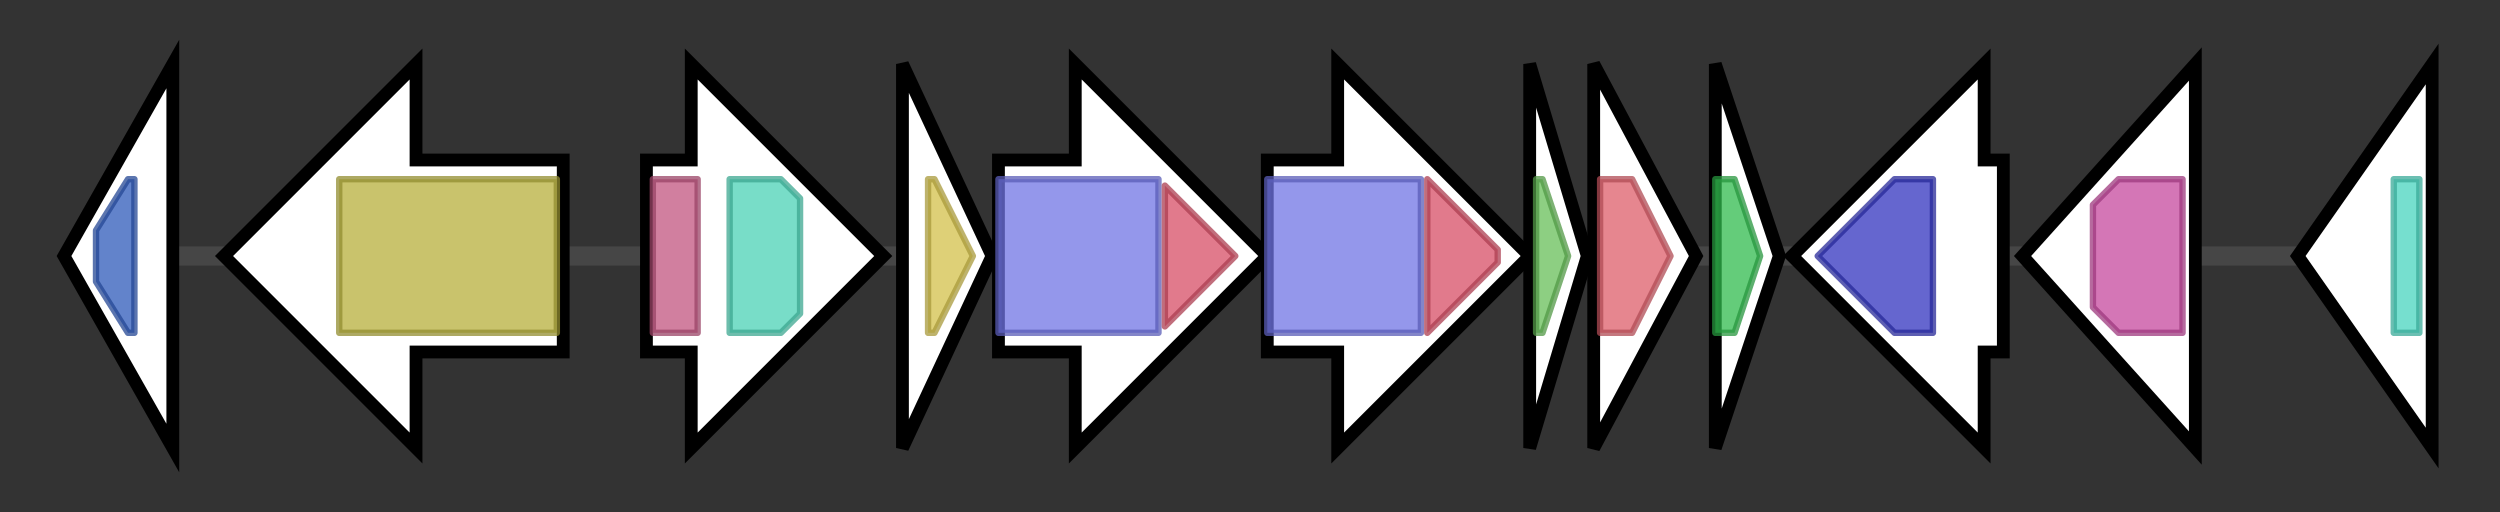 <svg version="1.1" baseProfile="full" xmlns="http://www.w3.org/2000/svg" width="390.6" height="80">
	<rect width="100%" height="100%" fill="#333333" stroke="none"/>
	<g>
		<line x1="10" y1="40.0" x2="380.6" y2="40.0" style="stroke:rgb(70,70,70); stroke-width:3 "/>
		<g>
			<title>
regulator protein</title>
			<polygon class="
regulator protein" points="10,40 27,10 27,70" fill="rgb(255,255,255)" fill-opacity="1.0" stroke="rgb(0,0,0)" stroke-width="2"  />
			<g>
				<title>MarR_2 (PF12802)
"MarR family"</title>
				<polygon class="PF12802" points="15,36 20,28 21,28 21,52 20,52 15,44" stroke-linejoin="round" width="6" height="24" fill="rgb(46,89,185)" stroke="rgb(36,71,148)" stroke-width="1" opacity="0.75" />
			</g>
		</g>
		<g>
			<title>
hydroxylase</title>
			<polygon class="
hydroxylase" points="88,25 65,25 65,10 35,40 65,70 65,55 88,55" fill="rgb(255,255,255)" fill-opacity="1.0" stroke="rgb(0,0,0)" stroke-width="2"  />
			<g>
				<title>FAD_binding_3 (PF01494)
"FAD binding domain"</title>
				<rect class="PF01494" x="53" y="28" stroke-linejoin="round" width="34" height="24" fill="rgb(182,175,59)" stroke="rgb(145,140,47)" stroke-width="1" opacity="0.75" />
			</g>
		</g>
		<g>
			<title>
WhiE I homolog</title>
			<polygon class="
WhiE I homolog" points="101,25 108,25 108,10 138,40 108,70 108,55 101,55" fill="rgb(255,255,255)" fill-opacity="1.0" stroke="rgb(0,0,0)" stroke-width="2"  />
			<g>
				<title>ABM (PF03992)
"Antibiotic biosynthesis monooxygenase"</title>
				<rect class="PF03992" x="102" y="28" stroke-linejoin="round" width="7" height="24" fill="rgb(193,84,127)" stroke="rgb(154,67,101)" stroke-width="1" opacity="0.75" />
			</g>
			<g>
				<title>SchA_CurD (PF04486)
"SchA/CurD like domain"</title>
				<polygon class="PF04486" points="114,28 122,28 125,31 125,49 122,52 114,52" stroke-linejoin="round" width="11" height="24" fill="rgb(75,209,181)" stroke="rgb(60,167,144)" stroke-width="1" opacity="0.75" />
			</g>
		</g>
		<g>
			<title>
WhiE II homolog</title>
			<polygon class="
WhiE II homolog" points="141,10 155,40 141,70" fill="rgb(255,255,255)" fill-opacity="1.0" stroke="rgb(0,0,0)" stroke-width="2"  />
			<g>
				<title>Cupin_2 (PF07883)
"Cupin domain"</title>
				<polygon class="PF07883" points="145,28 146,28 152,40 152,40 146,52 145,52" stroke-linejoin="round" width="7" height="24" fill="rgb(211,192,74)" stroke="rgb(168,153,59)" stroke-width="1" opacity="0.75" />
			</g>
		</g>
		<g>
			<title>
3-oxoacyl-(acyl carrier protein) synthase I</title>
			<polygon class="
3-oxoacyl-(acyl carrier protein) synthase I" points="156,25 168,25 168,10 198,40 168,70 168,55 156,55" fill="rgb(255,255,255)" fill-opacity="1.0" stroke="rgb(0,0,0)" stroke-width="2"  />
			<g>
				<title>ketoacyl-synt (PF00109)
"Beta-ketoacyl synthase, N-terminal domain"</title>
				<rect class="PF00109" x="156" y="28" stroke-linejoin="round" width="25" height="24" fill="rgb(112,116,228)" stroke="rgb(89,92,182)" stroke-width="1" opacity="0.75" />
			</g>
			<g>
				<title>Ketoacyl-synt_C (PF02801)
"Beta-ketoacyl synthase, C-terminal domain"</title>
				<polygon class="PF02801" points="182,29 193,40 193,40 182,51" stroke-linejoin="round" width="11" height="24" fill="rgb(215,78,102)" stroke="rgb(172,62,81)" stroke-width="1" opacity="0.75" />
			</g>
		</g>
		<g>
			<title>
chain length factor</title>
			<polygon class="
chain length factor" points="198,25 209,25 209,10 239,40 209,70 209,55 198,55" fill="rgb(255,255,255)" fill-opacity="1.0" stroke="rgb(0,0,0)" stroke-width="2"  />
			<g>
				<title>ketoacyl-synt (PF00109)
"Beta-ketoacyl synthase, N-terminal domain"</title>
				<rect class="PF00109" x="198" y="28" stroke-linejoin="round" width="24" height="24" fill="rgb(112,116,228)" stroke="rgb(89,92,182)" stroke-width="1" opacity="0.75" />
			</g>
			<g>
				<title>Ketoacyl-synt_C (PF02801)
"Beta-ketoacyl synthase, C-terminal domain"</title>
				<polygon class="PF02801" points="223,28 223,28 234,39 234,41 223,52 223,52" stroke-linejoin="round" width="11" height="24" fill="rgb(215,78,102)" stroke="rgb(172,62,81)" stroke-width="1" opacity="0.75" />
			</g>
		</g>
		<g>
			<title>
acyl carrier protein</title>
			<polygon class="
acyl carrier protein" points="239,10 248,40 239,70" fill="rgb(255,255,255)" fill-opacity="1.0" stroke="rgb(0,0,0)" stroke-width="2"  />
			<g>
				<title>PP-binding (PF00550)
"Phosphopantetheine attachment site"</title>
				<polygon class="PF00550" points="240,28 241,28 245,40 241,52 240,52" stroke-linejoin="round" width="7" height="24" fill="rgb(103,191,88)" stroke="rgb(82,152,70)" stroke-width="1" opacity="0.75" />
			</g>
		</g>
		<g>
			<title>
cyclase I</title>
			<polygon class="
cyclase I" points="249,10 265,40 249,70" fill="rgb(255,255,255)" fill-opacity="1.0" stroke="rgb(0,0,0)" stroke-width="2"  />
			<g>
				<title>Polyketide_cyc (PF03364)
"Polyketide cyclase / dehydrase and lipid transport"</title>
				<polygon class="PF03364" points="250,28 255,28 261,40 255,52 250,52" stroke-linejoin="round" width="12" height="24" fill="rgb(221,94,106)" stroke="rgb(176,75,84)" stroke-width="1" opacity="0.75" />
			</g>
		</g>
		<g>
			<title>
cyclase II</title>
			<polygon class="
cyclase II" points="268,10 278,40 268,70" fill="rgb(255,255,255)" fill-opacity="1.0" stroke="rgb(0,0,0)" stroke-width="2"  />
			<g>
				<title>Cyclase_polyket (PF04673)
"Polyketide synthesis cyclase"</title>
				<polygon class="PF04673" points="268,28 271,28 275,40 271,52 268,52" stroke-linejoin="round" width="10" height="24" fill="rgb(49,187,78)" stroke="rgb(39,149,62)" stroke-width="1" opacity="0.75" />
			</g>
		</g>
		<g>
			<title>
O-methyltransferase</title>
			<polygon class="
O-methyltransferase" points="313,25 310,25 310,10 280,40 310,70 310,55 313,55" fill="rgb(255,255,255)" fill-opacity="1.0" stroke="rgb(0,0,0)" stroke-width="2"  />
			<g>
				<title>Methyltransf_2 (PF00891)
"O-methyltransferase domain"</title>
				<polygon class="PF00891" points="284,40 296,28 302,28 302,52 296,52" stroke-linejoin="round" width="20" height="24" fill="rgb(50,51,190)" stroke="rgb(39,40,152)" stroke-width="1" opacity="0.75" />
			</g>
		</g>
		<g>
			<title>
hypothetical protein</title>
			<polygon class="
hypothetical protein" points="316,40 343,10 343,70" fill="rgb(255,255,255)" fill-opacity="1.0" stroke="rgb(0,0,0)" stroke-width="2"  />
			<g>
				<title>Beta_helix (PF13229)
"Right handed beta helix region"</title>
				<polygon class="PF13229" points="327,32 331,28 341,28 341,52 331,52 327,48" stroke-linejoin="round" width="14" height="24" fill="rgb(197,72,157)" stroke="rgb(157,57,125)" stroke-width="1" opacity="0.75" />
			</g>
		</g>
		<g>
			<title>
regulator protein</title>
			<polygon class="
regulator protein" points="359,40 380,10 380,70" fill="rgb(255,255,255)" fill-opacity="1.0" stroke="rgb(0,0,0)" stroke-width="2"  />
			<g>
				<title>TetR_N (PF00440)
"Bacterial regulatory proteins, tetR family"</title>
				<rect class="PF00440" x="374" y="28" stroke-linejoin="round" width="4" height="24" fill="rgb(73,212,190)" stroke="rgb(58,169,152)" stroke-width="1" opacity="0.75" />
			</g>
		</g>
	</g>
</svg>
